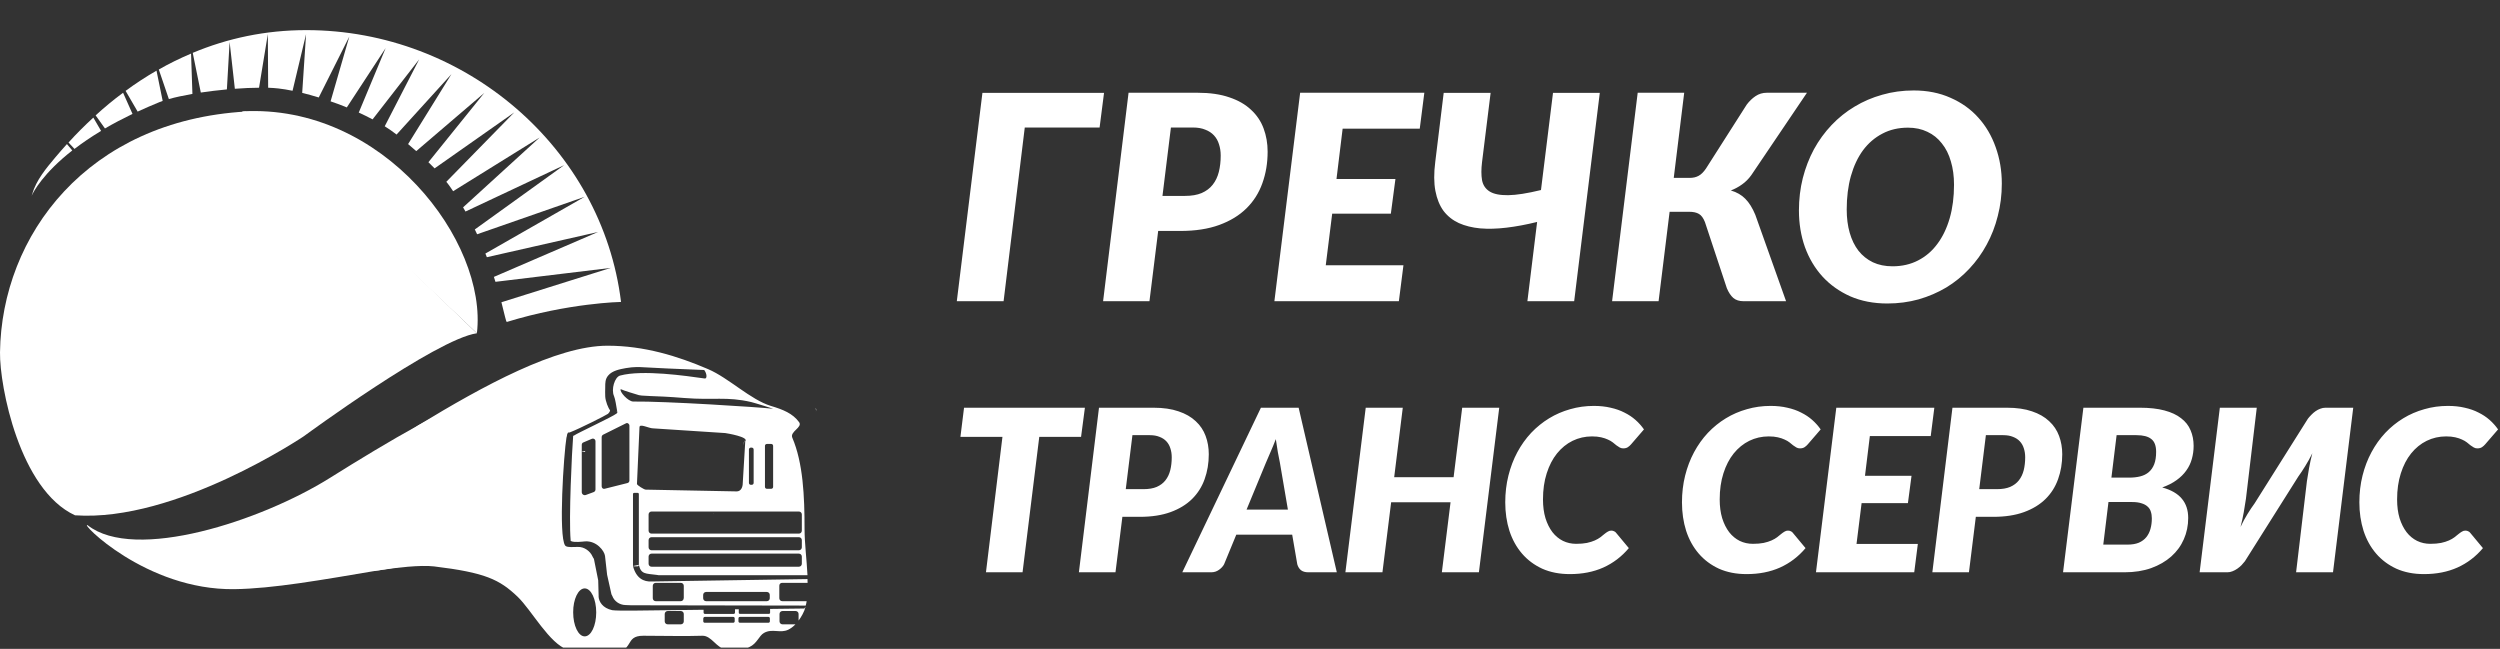 <svg width="1337" height="347" viewBox="0 0 1337 347" fill="none" xmlns="http://www.w3.org/2000/svg">
<rect x="0" y="0" width="1337" height="347" fill="#333333" stroke="none"/>
<g clip-path="url(#clip0_759_485)">
<path d="M588.063 68.195H548.045L536.721 161.085H511.701L525.397 49.679H590.435L588.063 68.195ZM633.703 104.77C637.273 104.77 640.257 104.26 642.655 103.239C645.103 102.168 647.067 100.688 648.547 98.801C650.077 96.863 651.174 94.567 651.837 91.915C652.5 89.263 652.831 86.355 652.831 83.192C652.831 80.999 652.525 78.984 651.913 77.148C651.352 75.311 650.459 73.73 649.235 72.404C648.011 71.077 646.455 70.057 644.568 69.343C642.731 68.578 640.538 68.195 637.987 68.195H626.204L621.69 104.77H633.703ZM640.436 49.602C647.067 49.602 652.729 50.418 657.422 52.051C662.166 53.632 666.043 55.851 669.053 58.708C672.113 61.513 674.358 64.854 675.786 68.731C677.214 72.557 677.928 76.689 677.928 81.126C677.928 87.197 676.984 92.833 675.097 98.036C673.261 103.188 670.43 107.651 666.604 111.426C662.778 115.201 657.932 118.16 652.066 120.302C646.2 122.445 639.262 123.516 631.254 123.516H619.394L614.727 161.085H589.936L603.556 49.602H640.436ZM718.042 68.808L714.752 95.741H746.276L743.828 114.257H712.457L709.014 141.879H750.561L748.113 161.085H681.545L695.317 49.602H761.732L759.284 68.808H718.042ZM855.567 49.679L841.867 161.085H816.851L822.054 118.695C816.287 120.123 810.826 121.144 805.679 121.756C800.575 122.368 795.882 122.495 791.597 122.138C787.313 121.73 783.513 120.787 780.197 119.307C776.881 117.777 774.152 115.609 772.01 112.804C769.918 109.947 768.464 106.376 767.648 102.091C766.832 97.756 766.807 92.604 767.572 86.635L772.086 49.679H797.183L792.592 86.712C792.133 90.435 792.133 93.649 792.592 96.353C793.102 99.005 794.454 101.02 796.647 102.398C798.841 103.775 802.131 104.438 806.517 104.387C810.907 104.336 816.77 103.418 824.116 101.632L830.543 49.679H855.567ZM936.593 93.675C935.167 95.664 933.508 97.322 931.623 98.648C929.787 99.975 927.797 101.046 925.655 101.862C928.812 102.78 931.39 104.26 933.379 106.3C935.425 108.34 937.205 111.197 938.735 114.87L955.19 161.085H932.388C930.141 161.085 928.329 160.498 926.952 159.325C925.631 158.151 924.479 156.417 923.513 154.122L911.802 118.772C910.94 116.579 909.869 115.125 908.588 114.41C907.316 113.645 905.584 113.263 903.385 113.263H892.907L887.011 161.085H862.148L875.84 49.602H900.711L895.122 95.129H903.772C905.503 95.129 907.034 94.772 908.363 94.057C909.74 93.343 911.061 92.042 912.341 90.155L934.144 55.953C935.521 54.117 937.076 52.612 938.816 51.438C940.596 50.214 942.641 49.602 944.937 49.602H966.361L936.593 93.675ZM1070.57 98.189C1070.57 104.208 1069.85 109.973 1068.42 115.482C1067.05 120.991 1065.06 126.117 1062.46 130.861C1059.9 135.605 1056.79 139.916 1053.12 143.792C1049.5 147.669 1045.41 150.985 1040.88 153.739C1036.34 156.443 1031.41 158.56 1026.11 160.09C1020.8 161.569 1015.22 162.309 1009.35 162.309C1002.01 162.309 995.397 161.034 989.533 158.483C983.718 155.882 978.773 152.362 974.689 147.924C970.606 143.435 967.473 138.181 965.282 132.162C963.139 126.091 962.068 119.563 962.068 112.574C962.068 106.555 962.753 100.791 964.13 95.282C965.556 89.722 967.545 84.57 970.098 79.826C972.7 75.082 975.841 70.771 979.514 66.895C983.186 63.018 987.286 59.728 991.828 57.024C996.371 54.27 1001.29 52.153 1006.6 50.673C1011.9 49.143 1017.51 48.378 1023.43 48.378C1030.72 48.378 1037.28 49.679 1043.09 52.28C1048.96 54.831 1053.91 58.35 1057.94 62.839C1062.02 67.328 1065.13 72.608 1067.27 78.678C1069.46 84.748 1070.57 91.252 1070.57 98.189ZM1045.01 98.801C1045.01 94.21 1044.45 90.053 1043.33 86.329C1042.26 82.554 1040.65 79.341 1038.5 76.689C1036.41 73.985 1033.84 71.919 1030.78 70.491C1027.72 69.011 1024.25 68.272 1020.37 68.272C1015.27 68.272 1010.7 69.343 1006.67 71.486C1002.65 73.577 999.198 76.535 996.347 80.361C993.536 84.187 991.369 88.804 989.839 94.21C988.357 99.567 987.624 105.509 987.624 112.038C987.624 116.629 988.156 120.787 989.227 124.51C990.298 128.234 991.853 131.423 993.898 134.075C995.984 136.727 998.562 138.793 1001.62 140.273C1004.68 141.701 1008.18 142.415 1012.11 142.415C1017.21 142.415 1021.77 141.369 1025.8 139.278C1029.88 137.186 1033.32 134.228 1036.13 130.402C1038.99 126.576 1041.18 121.985 1042.72 116.629C1044.25 111.273 1045.01 105.331 1045.01 98.801Z" fill="white"/>
<path d="M578.152 233.632H555.801L546.861 306.06H527.289L536.109 233.632H513.638L515.571 218.048H580.206L578.152 233.632ZM611.542 261.601C614.361 261.601 616.717 261.198 618.61 260.393C620.543 259.547 622.093 258.379 623.261 256.889C624.469 255.359 625.335 253.547 625.859 251.452C626.382 249.358 626.644 247.063 626.644 244.566C626.644 242.834 626.402 241.244 625.919 239.794C625.476 238.344 624.771 237.096 623.805 236.049C622.838 235.002 621.61 234.196 620.12 233.632C618.67 233.028 616.939 232.726 614.925 232.726H605.622L602.058 261.601H611.542ZM616.858 218.048C622.093 218.048 626.563 218.692 630.268 219.981C634.013 221.229 637.074 222.981 639.45 225.236C641.866 227.451 643.638 230.089 644.766 233.149C645.893 236.17 646.457 239.432 646.457 242.935C646.457 247.727 645.712 252.177 644.222 256.285C642.772 260.352 640.537 263.876 637.517 266.856C634.497 269.836 630.671 272.172 626.04 273.863C621.409 275.555 615.932 276.4 609.609 276.4H600.246L596.561 306.06H576.99L587.742 218.048H616.858ZM688.771 272.534L684.482 247.405C684.16 245.835 683.797 243.982 683.395 241.848C683.032 239.673 682.67 237.337 682.307 234.841C681.341 237.378 680.374 239.734 679.408 241.908C678.482 244.043 677.676 245.915 676.992 247.526L666.662 272.534H688.771ZM714.927 306.06H699.704C698.013 306.06 696.684 305.677 695.718 304.912C694.791 304.107 694.147 303.06 693.785 301.771L691.066 285.945H661.165L654.641 301.771C654.077 302.858 653.171 303.845 651.923 304.731C650.715 305.617 649.325 306.06 647.755 306.06H632.291L674.334 218.048H694.51L714.927 306.06ZM801.79 218.048L790.917 306.06H771.103L775.755 268.608H743.981L739.33 306.06H719.516L730.389 218.048H750.203L745.612 255.198H777.386L781.977 218.048H801.79ZM842.946 290.838C845.161 290.838 847.07 290.676 848.681 290.354C850.332 289.992 851.742 289.549 852.909 289.025C854.077 288.502 855.068 287.938 855.873 287.334C856.679 286.69 857.404 286.106 858.048 285.582C858.692 285.059 859.296 284.636 859.86 284.314C860.424 283.951 861.028 283.77 861.672 283.77C862.317 283.77 862.84 283.891 863.243 284.132C863.686 284.334 864.008 284.575 864.209 284.857L871.096 293.133C867.27 297.684 862.719 301.147 857.444 303.523C852.209 305.859 846.249 307.027 839.564 307.027C834.006 307.027 829.069 306.06 824.76 304.127C820.491 302.154 816.891 299.456 813.951 296.033C811.011 292.609 808.772 288.562 807.242 283.891C805.752 279.179 805.008 274.105 805.008 268.668C805.008 263.634 805.575 258.862 806.702 254.352C807.83 249.842 809.417 245.674 811.47 241.848C813.524 238.022 815.981 234.579 818.84 231.518C821.74 228.458 824.945 225.86 828.449 223.726C831.952 221.591 835.714 219.96 839.741 218.833C843.768 217.665 847.98 217.081 852.37 217.081C855.672 217.081 858.668 217.403 861.366 218.048C864.105 218.652 866.561 219.517 868.736 220.645C870.951 221.732 872.924 223.041 874.656 224.571C876.387 226.102 877.902 227.793 879.19 229.646L872.304 237.619C871.821 238.183 871.257 238.687 870.613 239.129C869.968 239.572 869.122 239.794 868.075 239.794C867.391 239.794 866.763 239.633 866.199 239.311C865.635 238.989 865.055 238.606 864.451 238.163C863.887 237.68 863.243 237.156 862.518 236.592C861.793 236.029 860.923 235.525 859.917 235.082C858.91 234.599 857.702 234.196 856.292 233.874C854.923 233.552 853.296 233.391 851.403 233.391C847.698 233.391 844.235 234.176 841.013 235.747C837.832 237.317 835.053 239.572 832.677 242.512C830.341 245.412 828.505 248.956 827.176 253.144C825.847 257.292 825.187 261.943 825.187 267.098C825.187 270.843 825.63 274.185 826.516 277.125C827.442 280.065 828.69 282.562 830.261 284.616C831.831 286.629 833.7 288.18 835.875 289.267C838.049 290.314 840.409 290.838 842.946 290.838ZM937.454 290.838C939.669 290.838 941.578 290.676 943.189 290.354C944.84 289.992 946.25 289.549 947.418 289.025C948.585 288.502 949.576 287.938 950.382 287.334C951.187 286.69 951.912 286.106 952.556 285.582C953.2 285.059 953.805 284.636 954.368 284.314C954.932 283.951 955.536 283.77 956.181 283.77C956.825 283.77 957.348 283.891 957.751 284.132C958.194 284.334 958.516 284.575 958.718 284.857L965.604 293.133C961.778 297.684 957.228 301.147 951.952 303.523C946.717 305.859 940.757 307.027 934.072 307.027C928.514 307.027 923.577 306.06 919.268 304.127C914.999 302.154 911.399 299.456 908.459 296.033C905.52 292.609 903.28 288.562 901.75 283.891C900.26 279.179 899.519 274.105 899.519 268.668C899.519 263.634 900.083 258.862 901.21 254.352C902.338 249.842 903.925 245.674 905.979 241.848C908.032 238.022 910.489 234.579 913.348 231.518C916.248 228.458 919.453 225.86 922.957 223.726C926.46 221.591 930.222 219.96 934.249 218.833C938.276 217.665 942.488 217.081 946.878 217.081C950.18 217.081 953.176 217.403 955.874 218.048C958.613 218.652 961.069 219.517 963.244 220.645C965.459 221.732 967.432 223.041 969.164 224.571C970.896 226.102 972.41 227.793 973.698 229.646L966.812 237.619C966.329 238.183 965.765 238.687 965.121 239.129C964.476 239.572 963.631 239.794 962.584 239.794C961.899 239.794 961.271 239.633 960.707 239.311C960.143 238.989 959.563 238.606 958.959 238.163C958.395 237.68 957.751 237.156 957.026 236.592C956.301 236.029 955.431 235.525 954.425 235.082C953.418 234.599 952.21 234.196 950.8 233.874C949.431 233.552 947.804 233.391 945.911 233.391C942.206 233.391 938.743 234.176 935.521 235.747C932.34 237.317 929.561 239.572 927.185 242.512C924.85 245.412 923.013 248.956 921.684 253.144C920.355 257.292 919.695 261.943 919.695 267.098C919.695 270.843 920.138 274.185 921.024 277.125C921.95 280.065 923.199 282.562 924.769 284.616C926.34 286.629 928.208 288.18 930.383 289.267C932.557 290.314 934.917 290.838 937.454 290.838ZM999.995 233.21L997.394 254.473H1022.28L1020.35 269.091H995.582L992.867 290.898H1025.66L1023.73 306.06H971.177L982.051 218.048H1034.48L1032.55 233.21H999.995ZM1067.97 261.601C1070.79 261.601 1073.14 261.198 1075.04 260.393C1076.97 259.547 1078.52 258.379 1079.69 256.889C1080.9 255.359 1081.76 253.547 1082.29 251.452C1082.81 249.358 1083.07 247.063 1083.07 244.566C1083.07 242.834 1082.83 241.244 1082.35 239.794C1081.91 238.344 1081.2 237.096 1080.23 236.049C1079.27 235.002 1078.04 234.196 1076.55 233.632C1075.1 233.028 1073.37 232.726 1071.36 232.726H1062.05L1058.49 261.601H1067.97ZM1073.29 218.048C1078.52 218.048 1082.99 218.692 1086.7 219.981C1090.44 221.229 1093.5 222.981 1095.88 225.236C1098.3 227.451 1100.07 230.089 1101.2 233.149C1102.32 236.17 1102.89 239.432 1102.89 242.935C1102.89 247.727 1102.14 252.177 1100.65 256.285C1099.2 260.352 1096.97 263.876 1093.95 266.856C1090.93 269.836 1087.1 272.172 1082.47 273.863C1077.84 275.555 1072.36 276.4 1066.04 276.4H1056.67L1052.99 306.06H1033.42L1044.17 218.048H1073.29ZM1137.75 291.26C1140.17 291.26 1142.21 290.918 1143.86 290.233C1145.51 289.509 1146.84 288.522 1147.85 287.274C1148.89 285.985 1149.63 284.495 1150.08 282.803C1150.56 281.112 1150.8 279.26 1150.8 277.246C1150.8 275.917 1150.63 274.709 1150.26 273.622C1149.94 272.534 1149.35 271.628 1148.51 270.903C1147.7 270.138 1146.61 269.554 1145.25 269.152C1143.92 268.709 1142.27 268.487 1140.29 268.487H1127.61L1124.83 291.26H1137.75ZM1131.96 232.726L1129.18 255.439H1138.6C1140.82 255.439 1142.81 255.218 1144.58 254.775C1146.36 254.332 1147.86 253.587 1149.11 252.54C1150.4 251.452 1151.39 250.023 1152.08 248.251C1152.76 246.479 1153.1 244.284 1153.1 241.667C1153.1 238.405 1152.24 236.109 1150.5 234.78C1148.81 233.411 1146.17 232.726 1142.59 232.726H1131.96ZM1144.4 218.048C1149.51 218.048 1153.89 218.531 1157.51 219.497C1161.18 220.464 1164.16 221.853 1166.45 223.665C1168.79 225.437 1170.48 227.592 1171.53 230.129C1172.61 232.626 1173.15 235.404 1173.15 238.465C1173.15 240.881 1172.83 243.217 1172.19 245.472C1171.58 247.687 1170.6 249.741 1169.23 251.634C1167.9 253.526 1166.17 255.238 1164.04 256.768C1161.94 258.299 1159.38 259.607 1156.36 260.695C1161.11 261.983 1164.62 263.997 1166.87 266.735C1169.13 269.433 1170.25 272.857 1170.25 277.004C1170.25 281.072 1169.47 284.877 1167.9 288.421C1166.37 291.925 1164.13 294.985 1161.19 297.603C1158.25 300.221 1154.67 302.295 1150.44 303.825C1146.25 305.315 1141.5 306.06 1136.18 306.06H1103.32L1114.2 218.048H1144.4ZM1258.51 218.048L1247.69 306.06H1227.95L1233.74 257.312C1234.07 255.097 1234.45 252.761 1234.89 250.305C1235.33 247.808 1235.92 245.17 1236.64 242.391C1235.44 244.848 1234.16 247.143 1232.83 249.278C1231.55 251.372 1230.32 253.224 1229.15 254.835L1200.58 300.14C1200.05 300.825 1199.45 301.53 1198.77 302.254C1198.08 302.939 1197.34 303.563 1196.53 304.127C1195.73 304.691 1194.86 305.154 1193.93 305.516C1193.05 305.879 1192.14 306.06 1191.22 306.06H1176.36L1187.17 218.048H1206.92L1201.13 266.735C1200.8 268.99 1200.42 271.387 1199.97 273.924C1199.53 276.42 1198.95 279.058 1198.23 281.837C1199.39 279.34 1200.64 277.025 1201.97 274.89C1203.3 272.716 1204.55 270.843 1205.72 269.272L1234.28 223.907C1234.81 223.222 1235.41 222.538 1236.1 221.853C1236.78 221.128 1237.53 220.484 1238.34 219.92C1239.14 219.356 1239.99 218.913 1240.87 218.591C1241.8 218.229 1242.73 218.048 1243.65 218.048H1258.51ZM1299.73 290.838C1301.94 290.838 1303.86 290.676 1305.47 290.354C1307.12 289.992 1308.53 289.549 1309.7 289.025C1310.86 288.502 1311.85 287.938 1312.65 287.334C1313.46 286.69 1314.18 286.106 1314.83 285.582C1315.47 285.059 1316.08 284.636 1316.64 284.314C1317.2 283.951 1317.81 283.77 1318.45 283.77C1319.1 283.77 1319.62 283.891 1320.02 284.132C1320.46 284.334 1320.79 284.575 1320.99 284.857L1327.87 293.133C1324.05 297.684 1319.5 301.147 1314.22 303.523C1308.99 305.859 1303.03 307.027 1296.34 307.027C1290.78 307.027 1285.86 306.06 1281.55 304.127C1277.28 302.154 1273.67 299.456 1270.73 296.033C1267.79 292.609 1265.56 288.562 1264.03 283.891C1262.54 279.179 1261.79 274.105 1261.79 268.668C1261.79 263.634 1262.35 258.862 1263.48 254.352C1264.61 249.842 1266.2 245.674 1268.26 241.848C1270.31 238.022 1272.77 234.579 1275.63 231.518C1278.53 228.458 1281.72 225.86 1285.23 223.726C1288.73 221.591 1292.5 219.96 1296.53 218.833C1300.55 217.665 1304.76 217.081 1309.15 217.081C1312.45 217.081 1315.46 217.403 1318.15 218.048C1320.89 218.652 1323.35 219.517 1325.52 220.645C1327.74 221.732 1329.71 223.041 1331.44 224.571C1333.17 226.102 1334.68 227.793 1335.97 229.646L1329.08 237.619C1328.6 238.183 1328.04 238.687 1327.39 239.129C1326.75 239.572 1325.9 239.794 1324.85 239.794C1324.17 239.794 1323.55 239.633 1322.99 239.311C1322.42 238.989 1321.83 238.606 1321.23 238.163C1320.67 237.68 1320.02 237.156 1319.3 236.592C1318.57 236.029 1317.71 235.525 1316.7 235.082C1315.7 234.599 1314.49 234.196 1313.08 233.874C1311.71 233.552 1310.07 233.391 1308.18 233.391C1304.48 233.391 1301.01 234.176 1297.79 235.747C1294.61 237.317 1291.83 239.572 1289.46 242.512C1287.12 245.412 1285.29 248.956 1283.96 253.144C1282.63 257.292 1281.97 261.943 1281.97 267.098C1281.97 270.843 1282.41 274.185 1283.29 277.125C1284.22 280.065 1285.47 282.562 1287.04 284.616C1288.61 286.629 1290.49 288.18 1292.66 289.267C1294.84 290.314 1297.19 290.838 1299.73 290.838Z" fill="white"/>
<path d="M86.999 53.974C86.383 54.198 85.767 54.422 85.206 54.646C81.117 56.327 77.252 58.007 73.611 59.688L67.169 48.596C72.491 44.675 77.98 41.09 83.694 37.785L86.999 53.974Z" fill="white"/>
<path d="M102.906 50.228C98.145 51.068 93.888 51.964 90.303 52.973L84.925 37.176C90.471 33.983 96.241 31.182 102.178 28.661L102.906 50.228Z" fill="white"/>
<path d="M436.322 219.953C436.378 219.897 436.434 219.785 436.434 219.729C436.434 219.897 436.378 219.953 436.322 219.953Z" fill="white"/>
<path d="M398.23 235.523C398.006 236.42 397.782 237.315 397.502 238.212C397.726 236.812 397.95 235.916 398.118 235.635C398.118 235.579 398.174 235.579 398.23 235.523Z" fill="white"/>
<path d="M436.434 219.668C436.378 219.5 436.322 218.94 436.21 218.155C436.546 218.716 436.602 219.22 436.434 219.668Z" fill="white"/>
<path d="M129.459 59.564C204.97 55.251 260.875 129.25 255.05 178.209L129.459 59.564Z" fill="white"/>
<path d="M255.05 178.224C233.203 181.305 162.509 233.289 162.509 233.289C162.509 233.289 94.113 279.391 40.112 275.582C10.479 261.914 -0.221 206.569 0.003 188.475C0.844 125.848 46.666 64.509 131.644 59.636" fill="white"/>
<path d="M303.394 231.558C303.227 232.174 303.058 232.846 302.89 233.463C292.583 269.706 259.869 295.586 219.761 302.14C214.832 302.98 210.07 303.765 205.42 304.548C205.14 304.605 204.861 304.66 204.58 304.66C204.133 304.717 203.796 304.772 203.572 304.828C171.418 310.262 145.986 314.8 125.372 315.08C77.813 315.752 42.018 278.613 46.892 280.909C72.1 300.683 139.656 278.613 176.348 255.645C192.369 245.619 208.334 235.927 223.682 227.469C223.738 227.413 223.795 227.357 223.85 227.357C254.715 210.271 283.173 197.835 305.411 196.211C307.092 208.759 306.251 220.635 303.394 231.558Z" fill="white"/>
<path d="M418.231 311.708H431.619C431.731 311.708 431.787 311.708 431.899 311.708C431.899 311.037 431.899 310.364 431.843 309.691L348.545 310.98C344.232 311.204 340.255 309.3 338.519 302.746H338.687C338.574 302.634 338.519 302.522 338.519 302.353V264.206C338.519 263.869 338.799 263.59 339.135 263.59H341.04C341.376 263.59 341.656 263.869 341.656 264.206V302.129C342.888 307.171 345.129 306.667 351.178 307.451C351.571 307.507 351.963 307.564 352.243 307.619H431.843C431.452 299.496 430.275 290.702 430.275 282.691C430.275 265.326 429.49 247.569 423.721 234.069C422.32 230.763 429.378 228.579 427.362 225.778C423.945 221.073 418.679 219 412.293 217.095C401.426 213.791 389.719 202.139 378.739 197.433C362.326 190.376 344.401 184.886 324.906 184.886C297.626 184.886 258.414 206.34 223.907 227.347C223.852 227.402 223.795 227.459 223.74 227.459C185.816 250.706 174.22 309.748 203.629 304.874C203.909 304.819 204.245 304.762 204.638 304.707C204.918 304.65 205.142 304.594 205.478 304.594C211.024 303.754 224.692 302.017 232.142 302.914C259.422 306.218 267.096 309.86 276.844 319.158C284.35 326.385 293.929 344.423 303.62 347.447C312.695 350.304 316.448 349.632 326.811 349.128C339.919 348.512 333.477 339.997 344.009 339.997C357.341 339.997 364.959 340.333 375.658 339.997C380.532 339.885 383.389 346.831 387.758 346.943C393.584 347.111 397.337 347.559 400.754 346.047C404.955 344.143 405.851 339.997 408.596 338.484C413.077 335.964 417.223 338.877 421.592 336.748C422.825 336.132 424.113 335.235 425.401 333.891H418.455C417.615 333.891 416.887 333.219 416.887 332.323V328.346C416.887 327.505 417.559 326.777 418.455 326.777H425.513C426.354 326.777 427.082 327.449 427.082 328.346V331.874C427.81 330.922 428.482 329.858 429.154 328.625C429.883 327.337 430.443 325.937 430.779 324.424L430.163 325.433L411.789 325.657C411.789 325.713 411.845 325.825 411.845 325.88V327.673C411.845 328.066 411.565 328.289 411.229 328.289H395.713C395.32 328.289 395.096 328.009 395.096 327.673V325.88C395.096 325.88 395.096 325.881 395.096 325.825H393.08C393.08 325.881 393.08 325.937 393.08 325.993V327.561C393.08 328.009 392.743 328.346 392.295 328.346H377.058C376.61 328.346 376.275 328.009 376.275 327.561V326.105L339.023 326.553H337.622C334.485 326.609 328.716 326.553 327.427 326.329C322.218 325.209 320.369 321.736 320.145 319.271V318.599L319.921 310.364L317.625 298.88C317.344 298.488 317.064 298.04 316.784 297.424C315.663 294.903 312.583 292.383 309.054 292.495C306.589 292.551 303.844 292.774 302.668 292.103C302.556 292.046 302.499 291.991 302.388 291.879C302.332 291.822 302.276 291.766 302.219 291.71C298.634 286.613 301.436 243.144 303.004 233.508C303.172 232.892 303.396 232.22 303.508 231.604C303.788 231.268 304.236 231.212 304.685 231.268C309.95 229.252 324.01 222.137 325.075 221.353C325.634 220.905 326.363 219.897 326.251 219.392C325.355 218.384 323.786 214.574 323.674 211.998C323.562 210.373 323.674 209.197 323.674 207.069C323.674 204.716 323.674 202.699 325.243 200.851C327.427 198.218 331.349 197.49 334.654 196.874C338.967 196.089 342.496 196.313 343.28 196.369C350.282 196.817 361.654 197.265 376.61 197.881C378.123 199.786 378.235 202.643 376.891 202.419C366.92 201.018 343.673 197.602 331.628 200.851C328.716 201.634 326.755 208.301 328.379 211.83C328.995 213.175 329.668 217.488 330.004 219.56C330.116 220.121 330.116 220.513 330.172 220.625C330.172 220.68 330.116 220.737 330.06 220.792C330.004 220.905 329.892 221.017 329.78 221.129C327.763 222.809 308.605 231.716 307.149 232.837C306.925 233.004 306.701 233.06 306.533 233.06C305.861 241.239 304.124 277.314 305.189 289.022C305.189 289.134 305.189 289.189 305.189 289.301C305.244 289.301 305.301 289.358 305.356 289.358C307.093 290.254 311.519 289.638 312.918 289.525C319.081 289.134 323.226 294.624 323.562 297.312L324.682 307.395L326.98 317.702V317.759C327.147 318.038 327.315 318.375 327.484 318.767C328.436 321.344 331.124 323.528 334.597 323.584C335.717 323.584 336.67 323.64 337.567 323.696L430.891 323.864C431.115 323.136 431.283 322.296 431.395 321.512H418.343C417.503 321.512 416.774 320.839 416.774 319.943V313.277C416.719 312.436 417.391 311.708 418.231 311.708ZM394.928 330.698C394.928 330.25 395.264 329.914 395.713 329.914H410.949C411.397 329.914 411.733 330.25 411.733 330.698V332.267C411.733 332.715 411.397 333.051 410.949 333.051H395.713C395.264 333.051 394.928 332.715 394.928 332.267V330.698ZM376.163 330.698C376.163 330.25 376.498 329.914 376.946 329.914H392.127C392.575 329.914 392.911 330.25 392.911 330.698V332.267C392.911 332.715 392.575 333.051 392.127 333.051H376.891C376.442 333.051 376.106 332.715 376.106 332.267V330.698H376.163ZM355.492 328.346C355.492 327.505 356.164 326.777 357.06 326.777H364.118C364.959 326.777 365.687 327.449 365.687 328.346V332.323C365.687 333.163 365.015 333.891 364.118 333.891H357.06C356.22 333.891 355.492 333.219 355.492 332.323V328.346ZM312.695 314.677C316.112 314.677 318.857 320.447 318.857 327.505C318.857 334.619 316.112 340.333 312.695 340.333C309.278 340.333 306.533 334.564 306.533 327.505C306.477 320.447 309.278 314.677 312.695 314.677ZM318.465 261.797C318.465 262.413 318.072 262.917 317.568 263.141L313.311 264.71C312.247 265.103 311.126 264.318 311.126 263.198V237.878C311.126 237.318 311.462 236.757 312.023 236.59L316.504 234.685C317.456 234.293 318.465 234.965 318.465 235.974V261.797ZM340.647 258.828L341.992 228.523C341.992 226.282 346.977 229.083 349.218 229.083L387.87 231.604C388.71 231.716 400.642 233.677 398.569 235.974L397.224 258.38C397.224 260.621 396.217 262.805 393.976 262.805L345.297 261.853C344.625 261.909 340.647 259.501 340.647 258.828ZM428.819 301.513C428.819 302.353 428.146 303.082 427.25 303.082H348.434C347.593 303.082 346.865 302.41 346.865 301.513V297.648C346.865 296.808 347.537 296.08 348.434 296.08H427.25C428.09 296.08 428.819 296.752 428.819 297.648V301.513ZM428.819 292.719C428.819 293.559 428.146 294.287 427.25 294.287H348.434C347.593 294.287 346.865 293.615 346.865 292.719V288.854C346.865 288.014 347.537 287.285 348.434 287.285H427.25C428.09 287.285 428.819 287.957 428.819 288.854V292.719ZM427.25 273.561C428.09 273.561 428.819 274.233 428.819 275.129V283.812C428.819 284.653 428.146 285.381 427.25 285.381H348.434C347.593 285.381 346.865 284.708 346.865 283.812V275.129C346.865 274.289 347.537 273.561 348.434 273.561H427.25ZM400.53 258.268V240.399C400.53 239.838 400.978 239.39 401.538 239.39H402.042C402.602 239.39 403.051 239.838 403.051 240.399V258.268C403.051 258.828 402.602 259.276 402.042 259.276H401.538C400.978 259.276 400.53 258.828 400.53 258.268ZM409.1 260.396V238.438C409.1 237.878 409.548 237.43 410.109 237.43H412.461C413.022 237.43 413.47 237.878 413.47 238.438V260.396C413.47 260.957 413.022 261.405 412.461 261.405H410.109C409.548 261.405 409.1 260.957 409.1 260.396ZM336.614 256.98C336.614 257.596 336.222 258.156 335.606 258.324L323.338 261.405C322.498 261.629 321.769 260.957 321.769 260.061V233.789C321.769 233.229 322.05 232.78 322.498 232.5L334.765 226.394C335.606 225.946 336.614 226.674 336.614 227.683V256.98ZM331.965 208.133C331.965 208.133 332.021 208.133 331.965 208.133H332.021C333.365 208.861 340.591 210.989 340.591 210.989C343.168 212.11 348.994 211.438 365.799 212.838C381.932 214.127 388.486 211.942 401.762 215.023C403.667 215.471 413.526 218.552 413.526 218.608C405.684 217.712 355.492 214.519 338.687 214.743C335.942 214.799 331.069 209.309 331.965 208.133ZM365.631 319.943C365.631 320.783 364.959 321.512 364.063 321.512H350.674C349.834 321.512 349.106 320.839 349.106 319.943V313.277C349.106 312.436 349.778 311.708 350.674 311.708H364.118C364.959 311.708 365.687 312.381 365.687 313.277V319.943H365.631ZM411.677 319.943C411.677 320.783 411.005 321.512 410.109 321.512H377.619C376.779 321.512 376.051 320.839 376.051 319.943V318.151C376.051 317.31 376.722 316.582 377.619 316.582H410.109C410.949 316.582 411.677 317.254 411.677 318.151V319.943ZM338.631 302.69C338.743 302.802 338.911 302.857 339.079 302.857H340.983C341.319 302.857 341.599 302.578 341.599 302.298V302.074L338.631 302.69ZM338.631 302.69C338.743 302.802 338.911 302.857 339.079 302.857H340.983C341.319 302.857 341.599 302.578 341.599 302.298V302.074L338.631 302.69ZM338.631 302.69C338.743 302.802 338.911 302.857 339.079 302.857H340.983C341.319 302.857 341.599 302.578 341.599 302.298V302.074L338.631 302.69ZM338.631 302.69C338.743 302.802 338.911 302.857 339.079 302.857H340.983C341.319 302.857 341.599 302.578 341.599 302.298V302.074L338.631 302.69ZM338.631 302.69C338.743 302.802 338.911 302.857 339.079 302.857H340.983C341.319 302.857 341.599 302.578 341.599 302.298V302.074L338.631 302.69ZM338.631 302.69C338.743 302.802 338.911 302.857 339.079 302.857H340.983C341.319 302.857 341.599 302.578 341.599 302.298V302.074L338.631 302.69ZM338.631 302.69C338.743 302.802 338.911 302.857 339.079 302.857H340.983C341.319 302.857 341.599 302.578 341.599 302.298V302.074L338.631 302.69ZM338.631 302.69C338.743 302.802 338.911 302.857 339.079 302.857H340.983C341.319 302.857 341.599 302.578 341.599 302.298V302.074L338.631 302.69ZM338.631 302.69C338.743 302.802 338.911 302.857 339.079 302.857H340.983C341.319 302.857 341.599 302.578 341.599 302.298V302.074L338.631 302.69ZM338.631 302.69C338.743 302.802 338.911 302.857 339.079 302.857H340.983C341.319 302.857 341.599 302.578 341.599 302.298V302.074L338.631 302.69ZM338.631 302.69C338.743 302.802 338.911 302.857 339.079 302.857H340.983C341.319 302.857 341.599 302.578 341.599 302.298V302.074L338.631 302.69ZM338.631 302.69C338.743 302.802 338.911 302.857 339.079 302.857H340.983C341.319 302.857 341.599 302.578 341.599 302.298V302.074L338.631 302.69ZM338.631 302.69C338.743 302.802 338.911 302.857 339.079 302.857H340.983C341.319 302.857 341.599 302.578 341.599 302.298V302.074L338.631 302.69ZM338.631 302.69C338.743 302.802 338.911 302.857 339.079 302.857H340.983C341.319 302.857 341.599 302.578 341.599 302.298V302.074L338.631 302.69ZM338.631 302.69C338.743 302.802 338.911 302.857 339.079 302.857H340.983C341.319 302.857 341.599 302.578 341.599 302.298V302.074L338.631 302.69ZM338.631 302.69C338.743 302.802 338.911 302.857 339.079 302.857H340.983C341.319 302.857 341.599 302.578 341.599 302.298V302.074L338.631 302.69ZM338.631 302.69C338.743 302.802 338.911 302.857 339.079 302.857H340.983C341.319 302.857 341.599 302.578 341.599 302.298V302.074L338.631 302.69ZM338.631 302.69C338.743 302.802 338.911 302.857 339.079 302.857H340.983C341.319 302.857 341.599 302.578 341.599 302.298V302.074L338.631 302.69ZM338.631 302.69C338.743 302.802 338.911 302.857 339.079 302.857H340.983C341.319 302.857 341.599 302.578 341.599 302.298V302.074L338.631 302.69ZM338.631 302.69C338.743 302.802 338.911 302.857 339.079 302.857H340.983C341.319 302.857 341.599 302.578 341.599 302.298V302.074L338.631 302.69ZM338.631 302.69C338.743 302.802 338.911 302.857 339.079 302.857H340.983C341.319 302.857 341.599 302.578 341.599 302.298V302.074L338.631 302.69ZM338.631 302.69C338.743 302.802 338.911 302.857 339.079 302.857H340.983C341.319 302.857 341.599 302.578 341.599 302.298V302.074L338.631 302.69ZM338.631 302.69C338.743 302.802 338.911 302.857 339.079 302.857H340.983C341.319 302.857 341.599 302.578 341.599 302.298V302.074L338.631 302.69ZM338.631 302.69C338.743 302.802 338.911 302.857 339.079 302.857H340.983C341.319 302.857 341.599 302.578 341.599 302.298V302.074L338.631 302.69ZM338.631 302.69C338.743 302.802 338.911 302.857 339.079 302.857H340.983C341.319 302.857 341.599 302.578 341.599 302.298V302.074L338.631 302.69ZM338.631 302.69C338.743 302.802 338.911 302.857 339.079 302.857H340.983C341.319 302.857 341.599 302.578 341.599 302.298V302.074L338.631 302.69ZM338.631 302.69C338.743 302.802 338.911 302.857 339.079 302.857H340.983C341.319 302.857 341.599 302.578 341.599 302.298V302.074L338.631 302.69ZM338.631 302.69C338.743 302.802 338.911 302.857 339.079 302.857H340.983C341.319 302.857 341.599 302.578 341.599 302.298V302.074L338.631 302.69ZM338.631 302.69C338.743 302.802 338.911 302.857 339.079 302.857H340.983C341.319 302.857 341.599 302.578 341.599 302.298V302.074L338.631 302.69ZM338.631 302.69C338.743 302.802 338.911 302.857 339.079 302.857H340.983C341.319 302.857 341.599 302.578 341.599 302.298V302.074L338.631 302.69ZM338.631 302.69C338.743 302.802 338.911 302.857 339.079 302.857H340.983C341.319 302.857 341.599 302.578 341.599 302.298V302.074L338.631 302.69ZM338.631 302.69C338.743 302.802 338.911 302.857 339.079 302.857H340.983C341.319 302.857 341.599 302.578 341.599 302.298V302.074L338.631 302.69ZM338.631 302.69C338.743 302.802 338.911 302.857 339.079 302.857H340.983C341.319 302.857 341.599 302.578 341.599 302.298V302.074L338.631 302.69ZM338.631 302.69C338.743 302.802 338.911 302.857 339.079 302.857H340.983C341.319 302.857 341.599 302.578 341.599 302.298V302.074L338.631 302.69ZM338.631 302.69C338.743 302.802 338.911 302.857 339.079 302.857H340.983C341.319 302.857 341.599 302.578 341.599 302.298V302.074L338.631 302.69ZM338.631 302.69C338.743 302.802 338.911 302.857 339.079 302.857H340.983C341.319 302.857 341.599 302.578 341.599 302.298V302.074L338.631 302.69ZM338.631 302.69C338.743 302.802 338.911 302.857 339.079 302.857H340.983C341.319 302.857 341.599 302.578 341.599 302.298V302.074L338.631 302.69ZM338.631 302.69C338.743 302.802 338.911 302.857 339.079 302.857H340.983C341.319 302.857 341.599 302.578 341.599 302.298V302.074L338.631 302.69ZM338.631 302.69C338.743 302.802 338.911 302.857 339.079 302.857H340.983C341.319 302.857 341.599 302.578 341.599 302.298V302.074L338.631 302.69ZM338.631 302.69C338.743 302.802 338.911 302.857 339.079 302.857H340.983C341.319 302.857 341.599 302.578 341.599 302.298V302.074L338.631 302.69ZM338.631 302.69C338.743 302.802 338.911 302.857 339.079 302.857H340.983C341.319 302.857 341.599 302.578 341.599 302.298V302.074L338.631 302.69ZM338.631 302.69C338.743 302.802 338.911 302.857 339.079 302.857H340.983C341.319 302.857 341.599 302.578 341.599 302.298V302.074L338.631 302.69ZM338.631 302.69C338.743 302.802 338.911 302.857 339.079 302.857H340.983C341.319 302.857 341.599 302.578 341.599 302.298V302.074L338.631 302.69ZM338.631 302.69C338.743 302.802 338.911 302.857 339.079 302.857H340.983C341.319 302.857 341.599 302.578 341.599 302.298V302.074L338.631 302.69ZM338.631 302.69C338.743 302.802 338.911 302.857 339.079 302.857H340.983C341.319 302.857 341.599 302.578 341.599 302.298V302.074L338.631 302.69Z" fill="white"/>
<path d="M35.8 77.05L38.657 80.467C23.14 92.623 17.931 102.425 16.922 104.722C16.978 104.498 17.09 104.162 17.203 103.826C19.387 96.319 24.653 90.046 29.638 84.108C31.655 81.699 33.728 79.347 35.8 77.05Z" fill="white"/>
<path d="M54.06 70.006C48.571 73.311 43.865 76.56 39.832 79.641L36.639 76.224C40.84 71.574 45.322 67.093 49.915 62.892L54.06 70.006Z" fill="white"/>
<path d="M70.865 60.915C65.431 63.548 60.558 66.125 56.133 68.701L51.147 61.699C55.852 57.386 60.726 53.353 65.823 49.6L70.865 60.915Z" fill="white"/>
<path d="M332.131 161.473C332.131 161.473 304.234 161.978 271.072 172.173C270.624 172.285 269.896 168.307 268.16 161.641L326.641 143.268L264.966 150.718C264.687 149.878 264.406 148.981 264.126 148.085L319.864 124.053L260.373 137.554C260.093 136.938 259.869 136.265 259.589 135.593L312.693 105.232L255.163 125.286C254.771 124.446 254.323 123.549 253.931 122.709L301.713 88.314L248.945 113.13C248.498 112.402 248.105 111.674 247.657 110.89L288.606 73.526L242.335 102.263C241.943 101.647 241.551 101.087 241.159 100.526C240.431 99.406 239.59 98.342 238.694 97.222L274.994 60.138L232.421 90.051C231.356 88.931 230.236 87.867 229.115 86.746L258.973 49.719L222.618 80.808C221.161 79.52 219.705 78.287 218.248 77.055L241.439 39.636L212.086 71.957C210.238 70.501 208.053 68.989 205.756 67.532L224.186 31.737L199.258 63.835C196.906 62.603 194.441 61.37 191.864 60.194L206.261 25.687L185.478 57.449C182.621 56.273 179.708 55.152 176.796 54.2L186.822 19.526L170.465 52.127C167.496 51.231 164.528 50.391 161.614 49.663L163.688 18.237L156.461 48.542C153.828 47.982 151.307 47.59 148.899 47.31C147.275 47.142 145.37 46.974 143.409 46.918L143.241 18.181L138.536 46.918C134.559 46.918 130.133 47.142 125.596 47.478L122.795 22.382L121.338 47.814C116.633 48.262 111.927 48.822 107.39 49.495L103.077 28.264C121.674 20.478 141.952 16.108 163.799 16.108C248.722 16.108 322.048 79.24 332.131 161.473Z" fill="white"/>
<path d="M329.889 220.746C329.945 220.69 329.944 220.635 330.001 220.578C330.001 220.69 329.945 220.746 329.889 220.746Z" fill="white"/>
<path d="M332.354 207.905C332.354 207.961 332.187 208.017 332.018 208.072C331.682 207.905 331.738 207.849 332.354 207.905Z" fill="white"/>
<path d="M303.393 231.559C303.224 232.175 303.057 232.847 302.888 233.463C303.057 232.455 303.169 231.839 303.336 231.671C303.336 231.615 303.393 231.615 303.393 231.559Z" fill="white"/>
<path d="M330.001 220.574C330.001 220.461 329.946 220.069 329.834 219.509C330.058 219.901 330.113 220.237 330.001 220.574Z" fill="white"/>
<path d="M311.068 241.587C311.125 241.643 311.237 241.699 311.349 241.699H312.581C312.805 241.699 312.973 241.531 312.973 241.307V241.14L311.068 241.587Z" fill="white"/>
<path d="M381.649 274.63L381.425 274.966C381.481 274.854 381.481 274.742 381.537 274.63H381.649Z" fill="white"/>
<path d="M279.697 241.466C279.754 241.521 279.809 241.578 279.921 241.578H280.874C281.042 241.578 281.153 241.466 281.153 241.298V241.186L279.697 241.466Z" fill="white"/>
<path d="M279.697 241.466C279.754 241.521 279.809 241.578 279.921 241.578H280.874C281.042 241.578 281.153 241.466 281.153 241.298V241.186L279.697 241.466Z" fill="white"/>
</g>
<defs>
<clipPath id="clip0_759_485">
<rect width="1337" height="346.331" fill="white"/>
</clipPath>
</defs>
</svg>

